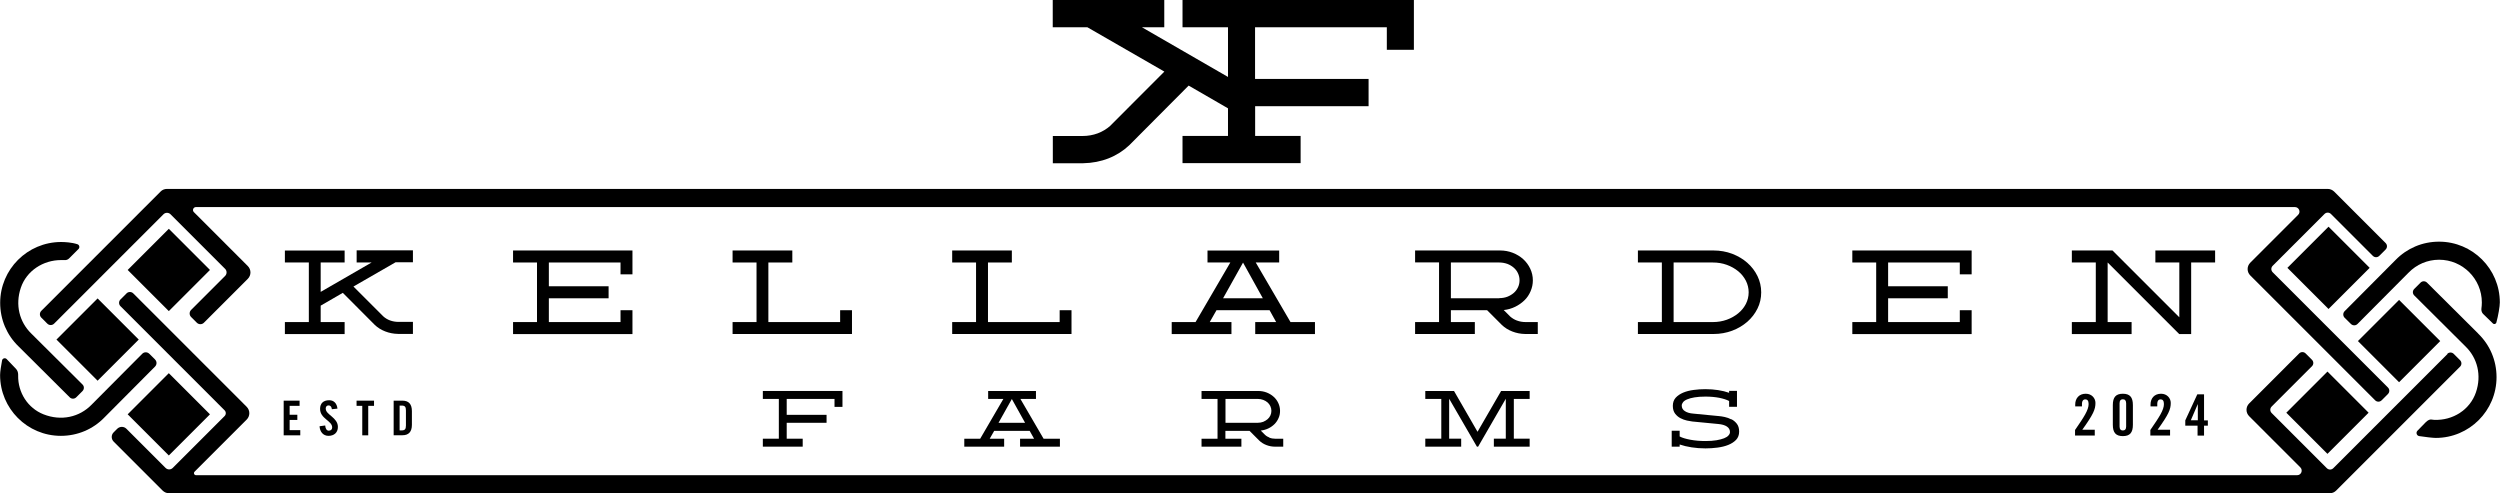 <?xml version="1.0" encoding="UTF-8"?>
<svg id="Layer_1" data-name="Layer 1" xmlns="http://www.w3.org/2000/svg" viewBox="0 0 289.15 57.05">
  <path d="M163.53,5.76V0h-26.76v3.15h5.26v5.75l-9.96-5.75h2.59V0h-12.9v3.15h4l8.91,5.13-6.28,6.29c-.41.36-.89.65-1.42.85-.54.2-1.13.31-1.76.31h-3.44v3.15h3.52c1.04-.02,2.03-.21,2.94-.57s1.7-.87,2.38-1.51l6.87-6.9,4.55,2.63v3.19h-5.26v3.15h13.66v-3.15h-5.26v-3.44s13.12,0,13.12,0v-3.15h-13.13V3.15h15.24v2.61h3.13Z"/>
  <rect x="16.16" y="27.86" width="6.73" height="6.73" transform="translate(-16.36 22.95) rotate(-45)"/>
  <rect x="16.16" y="44.56" width="6.73" height="6.73" transform="translate(-28.17 27.84) rotate(-45)"/>
  <rect x="7.93" y="35.91" width="6.73" height="6.73" transform="translate(-24.47 19.49) rotate(-45)"/>
  <rect x="265.83" y="44.37" width="6.73" height="6.73" transform="translate(45.09 204.33) rotate(-45)"/>
  <rect x="265.95" y="27.61" width="6.73" height="6.73" transform="translate(56.98 199.51) rotate(-45)"/>
  <rect x="274.11" y="36.08" width="6.73" height="6.73" transform="translate(53.38 207.76) rotate(-45)"/>
  <path d="M41.24,30.36h1.74l-5.89,3.4v-3.4h2.77v-1.38h-6.91v1.38h2.77v6.89h-2.77v1.39h6.91v-1.39h-2.77v-1.9l2.56-1.48,3.69,3.7c.34.33.75.58,1.21.76.46.18.96.28,1.5.29h1.71v-1.39h-1.67c-.35,0-.68-.06-.98-.17-.3-.11-.56-.27-.79-.48l-3.44-3.44,4.88-2.81h2v-1.38h-6.51v1.38Z"/>
  <polygon points="59.34 30.36 62.11 30.36 62.11 37.25 59.34 37.25 59.34 38.64 73.15 38.64 73.15 35.88 71.77 35.88 71.77 37.25 63.48 37.25 63.48 34.5 70.39 34.5 70.39 33.11 63.48 33.11 63.48 30.36 71.77 30.36 71.77 31.73 73.15 31.73 73.15 28.97 59.34 28.97 59.34 30.36"/>
  <polygon points="97.17 37.25 88.87 37.25 88.87 30.36 91.64 30.36 91.64 28.97 84.73 28.97 84.73 30.36 87.5 30.36 87.5 37.25 84.73 37.25 84.73 38.63 98.54 38.63 98.54 35.88 97.17 35.88 97.17 37.25"/>
  <polygon points="122.56 37.25 114.27 37.25 114.27 30.36 117.03 30.36 117.03 28.97 110.13 28.97 110.13 30.36 112.89 30.36 112.89 37.25 110.13 37.25 110.13 38.63 123.93 38.63 123.93 35.88 122.56 35.88 122.56 37.25"/>
  <path d="M141.46,34.5l2.31-4.13,2.29,4.13h-4.6ZM145.23,30.36h2.72v-1.38h-8.29v1.38h2.64l-4.02,6.89h-2.76v1.39h6.91v-1.39h-2.51l.78-1.37h6.14l.76,1.37h-2.42v1.39h6.91v-1.39h-2.83l-4.02-6.89Z"/>
  <path d="M173.41,34.5h-5.6v-4.14h5.6c.33,0,.64.06.93.16.29.11.53.26.74.44.21.18.38.4.49.65.12.25.18.52.18.81s-.06.56-.18.81c-.12.25-.28.47-.49.65s-.46.33-.74.44c-.29.11-.6.16-.93.16M175.46,37.08c-.3-.11-.56-.27-.79-.47l-.75-.75c.48-.05.92-.18,1.33-.38.41-.2.76-.45,1.07-.75s.54-.65.71-1.05c.17-.4.26-.81.26-1.25,0-.48-.1-.92-.3-1.35-.2-.42-.47-.79-.81-1.1-.34-.31-.75-.56-1.21-.74-.46-.18-.96-.27-1.48-.27h-9.82v1.38h2.77v6.9h-2.77v1.38h6.91v-1.38h-2.77v-1.37h4.19l1.7,1.7c.34.33.75.58,1.21.76s.96.28,1.49.29h1.46v-1.38h-1.42c-.35,0-.68-.06-.97-.17"/>
  <path d="M201.93,35.15c-.22.42-.51.78-.89,1.09-.38.31-.82.56-1.32.74-.5.18-1.04.27-1.61.27h-4.54v-6.89h4.54c.57,0,1.11.09,1.61.27s.94.43,1.32.74c.38.31.67.68.89,1.1.21.42.32.87.32,1.34s-.11.92-.32,1.34M202.09,30.39c-.5-.44-1.08-.78-1.75-1.04-.67-.25-1.39-.38-2.15-.38h-8.75v1.39h2.77v6.89h-2.77v1.38h8.75c.76,0,1.48-.13,2.15-.38.67-.25,1.25-.6,1.75-1.03.5-.44.89-.94,1.18-1.53.29-.58.43-1.21.43-1.88s-.15-1.3-.43-1.88c-.29-.59-.68-1.1-1.18-1.54"/>
  <polygon points="214.24 30.36 217 30.36 217 37.25 214.24 37.25 214.24 38.64 228.04 38.64 228.04 35.88 226.67 35.88 226.67 37.25 218.38 37.25 218.38 34.5 225.28 34.5 225.28 33.11 218.38 33.11 218.38 30.36 226.67 30.36 226.67 31.73 228.04 31.73 228.04 28.97 214.24 28.97 214.24 30.36"/>
  <polygon points="249.29 30.36 252.06 30.36 252.06 36.7 244.33 28.97 239.63 28.97 239.63 30.36 242.4 30.36 242.4 37.25 239.63 37.25 239.63 38.64 246.54 38.64 246.54 37.25 243.77 37.25 243.77 30.36 252.05 38.64 253.43 38.64 253.43 30.36 256.2 30.36 256.2 28.97 249.29 28.97 249.29 30.36"/>
  <polygon points="88.23 46.14 90.08 46.14 90.08 50.74 88.23 50.74 88.23 51.66 92.84 51.66 92.84 50.74 90.99 50.74 90.99 48.9 95.6 48.9 95.6 47.98 90.99 47.98 90.99 46.14 96.52 46.14 96.52 47.06 97.44 47.06 97.44 45.22 88.23 45.22 88.23 46.14"/>
  <path d="M115.49,48.9l1.54-2.75,1.53,2.75h-3.07ZM118.01,46.14h1.81v-.92h-5.53v.92h1.76l-2.68,4.6h-1.84v.92h4.61v-.92h-1.67l.52-.91h4.1l.51.91h-1.62v.92h4.61v-.92h-1.89l-2.68-4.6Z"/>
  <path d="M145.48,48.9h-3.74v-2.76h3.74c.22,0,.43.04.62.11s.36.17.5.29c.14.12.25.27.33.44.08.17.12.35.12.54s-.04.37-.12.54c-.08.17-.19.31-.33.43-.14.12-.31.22-.5.3-.19.07-.4.11-.62.11M146.85,50.62c-.2-.08-.38-.18-.53-.32l-.5-.5c.32-.04.61-.12.88-.25.27-.13.51-.3.71-.5s.36-.44.47-.7c.12-.26.17-.54.17-.83,0-.32-.07-.62-.2-.9-.13-.28-.31-.53-.54-.73-.23-.21-.5-.37-.8-.49-.31-.12-.64-.18-.99-.18h-6.55v.92h1.85v4.6h-1.85v.92h4.61v-.92h-1.85v-.91h2.79l1.13,1.13c.23.22.5.39.81.51.31.12.64.19.99.19h.97v-.92h-.95c-.23,0-.45-.04-.65-.11"/>
  <polygon points="170.89 49.94 168.17 45.22 164.85 45.22 164.85 46.14 166.7 46.14 166.7 50.74 164.85 50.74 164.85 51.66 169 51.66 169 50.74 167.61 50.74 167.61 46.12 170.82 51.66 170.96 51.66 174.16 46.12 174.16 50.74 172.78 50.74 172.78 51.66 176.92 51.66 176.92 50.74 175.09 50.74 175.09 46.14 176.92 46.14 176.92 45.22 173.62 45.22 170.89 49.94"/>
  <path d="M200.23,48.5c-.24-.13-.49-.21-.75-.27-.25-.05-.46-.09-.62-.1l-3-.29c-.42-.03-.75-.13-.99-.29-.24-.15-.36-.37-.36-.64,0-.13.05-.26.15-.39.1-.13.26-.24.48-.33.22-.1.5-.17.85-.23.35-.06.77-.09,1.26-.09.59,0,1.12.05,1.6.14.48.1.86.22,1.14.37v.67h.91v-1.84h-.91v.22c-.38-.13-.8-.24-1.27-.31-.46-.07-.95-.11-1.47-.11-.46,0-.91.03-1.36.09-.45.06-.85.16-1.21.31-.35.15-.64.34-.87.59-.22.25-.33.56-.33.94s.09.67.26.9c.18.23.39.41.63.53.24.13.49.21.74.27.25.05.46.09.62.11l3.01.29c.42.04.75.13.99.29.24.16.36.37.36.64,0,.14-.06.27-.17.39-.11.13-.28.24-.51.33s-.53.17-.88.23c-.36.06-.78.09-1.27.09-.64,0-1.22-.05-1.75-.15-.53-.1-.94-.22-1.24-.38v-.66h-.92v1.84h.92v-.25c.41.14.87.25,1.38.33.51.08,1.04.12,1.61.12.46,0,.92-.03,1.38-.09.46-.06.88-.16,1.25-.31.37-.15.67-.34.91-.59.23-.25.35-.56.35-.95s-.09-.67-.26-.9c-.18-.23-.39-.41-.63-.53"/>
  <polygon points="33.5 48.57 34.39 48.57 34.39 47.97 33.5 47.97 33.5 46.94 34.65 46.94 34.65 46.34 32.81 46.34 32.81 50.35 34.73 50.35 34.73 49.75 33.5 49.75 33.5 48.57"/>
  <path d="M37.67,47.28c0-.25.12-.39.34-.39.15,0,.34.1.37.44l.65-.07c-.06-.57-.39-.97-.95-.97-.68,0-1.06.36-1.06,1,0,1.15,1.4,1.36,1.4,2.15,0,.24-.16.37-.4.37-.22,0-.38-.2-.41-.6l-.65.09c.03.6.39,1.11,1.03,1.11s1.09-.37,1.09-1.03c0-1.09-1.4-1.41-1.4-2.09"/>
  <polygon points="41.24 46.94 41.9 46.94 41.9 50.35 42.59 50.35 42.59 46.94 43.26 46.94 43.26 46.34 41.24 46.34 41.24 46.94"/>
  <path d="M46.95,49.22c0,.42-.13.56-.49.56h-.24v-2.87h.24c.37,0,.49.14.49.56v1.75ZM46.55,46.34h-1.02v4h1.02c.71,0,1.09-.39,1.09-1.21v-1.58c0-.82-.38-1.21-1.09-1.21"/>
  <path d="M241.23,45.54c-.77,0-1.21.54-1.21,1.24v.22h.78v-.32c0-.29.13-.49.4-.49.22,0,.37.16.37.54,0,.7-.55,1.52-1.57,3v.64h2.28v-.67h-1.44c1.28-1.79,1.52-2.35,1.52-3.1,0-.55-.44-1.06-1.11-1.06"/>
  <path d="M245.91,49.33c0,.31-.14.46-.38.46s-.38-.15-.38-.46v-2.69c0-.31.14-.46.38-.46s.38.15.38.46v2.69ZM245.53,45.54c-.82,0-1.16.41-1.16,1.31v2.28c0,.9.34,1.31,1.16,1.31s1.16-.41,1.16-1.31v-2.28c0-.9-.34-1.31-1.16-1.31"/>
  <path d="M249.94,45.54c-.77,0-1.21.54-1.21,1.24v.22h.78v-.32c0-.29.13-.49.4-.49.22,0,.37.16.37.54,0,.7-.55,1.52-1.57,3v.64h2.28v-.67h-1.44c1.28-1.79,1.52-2.35,1.52-3.1,0-.55-.44-1.06-1.11-1.06"/>
  <path d="M254.2,48.61h-.81l.8-1.86h.01v1.86ZM254.93,45.61h-.79l-1.39,3.01v.61h1.42v1.15h.75v-1.15h.44v-.61h-.44v-3.01Z"/>
  <path d="M4.78,36.74l.69.69c.22.22.57.22.79,0l12.65-12.65c.22-.22.59-.22.81,0l6.32,6.32c.22.22.22.59,0,.81l-3.94,3.94c-.22.22-.22.59,0,.81l.67.67c.22.22.59.22.81,0l5.08-5.08c.41-.41.41-1.07,0-1.48l-6.24-6.24c-.21-.21-.06-.58.24-.58h242.77c.47,0,.71.57.37.9l-5.53,5.53c-.2.2-.31.46-.31.74s.11.54.31.74l14.44,14.44c.21.21.54.21.75,0l.73-.73c.21-.21.21-.54,0-.75l-13.33-13.33c-.21-.21-.21-.54,0-.75l5.99-5.99c.21-.21.54-.21.75,0l4.84,4.84c.21.21.54.21.75,0l.73-.73c.21-.21.21-.54,0-.75l-5.96-5.96h0c-.19-.18-.45-.3-.73-.3H19.31c-.27,0-.54.1-.74.31l-13.79,13.79c-.22.22-.22.57,0,.79"/>
  <path d="M283.08,40.94l-13.21,13.21c-.21.21-.54.21-.75,0l-6.38-6.38c-.21-.21-.21-.54,0-.75l4.66-4.66c.21-.21.21-.54,0-.75l-.73-.73c-.21-.21-.54-.21-.75,0l-5.78,5.78c-.2.2-.31.46-.31.74s.11.54.31.74l5.92,5.92c.33.33.1.9-.37.9H22.67c-.21,0-.31-.25-.17-.4l6.03-6.03c.41-.41.41-1.07,0-1.48l-13.12-13.12c-.21-.21-.56-.21-.77,0l-.71.71c-.21.21-.21.56,0,.77l12.05,12.05c.18.18.18.48,0,.66l-6,6c-.23.23-.6.23-.83,0l-4.53-4.53c-.29-.29-.76-.29-1.06,0l-.42.42c-.29.29-.29.76,0,1.06l5.68,5.68h0c.19.18.45.3.73.3h249.91c.28,0,.54-.11.74-.31l14.33-14.33c.21-.21.21-.54,0-.75l-.73-.73c-.21-.21-.54-.21-.75,0"/>
  <path d="M17.93,41.57l-.66-.65c-.23-.23-.6-.23-.82,0l-5.86,5.89c-1.4,1.44-3.51,1.92-5.56,1.11-1.82-.72-2.96-2.52-2.93-4.47,0-.04,0-.08,0-.12,0-.26-.09-.51-.27-.69l-1.06-1.11c-.17-.18-.48-.09-.53.15-.11.58-.23,1.32-.23,1.7,0,3.88,3.15,7.03,7.03,7.03,1.92,0,3.72-.76,5.04-2.13l5.85-5.88c.23-.23.23-.6,0-.82"/>
  <path d="M8.07,45.96c.2.2.54.2.74,0l.74-.74c.2-.21.2-.54,0-.74l-5.93-5.9c-1.38-1.34-1.88-3.33-1.21-5.3.66-1.96,2.58-3.2,4.65-3.2.23,0,.3-.01.41,0,.19.02.38-.05.52-.19l1.09-1.09c.17-.17.11-.47-.12-.55-.66-.22-1.48-.26-1.9-.26C3.17,28,.02,31.15.02,35.03c0,1.92.76,3.72,2.13,5.04l5.92,5.89Z"/>
  <path d="M271.91,37.47c.21.21.55.21.76,0l5.89-5.92c.94-.97,2.2-1.51,3.55-1.51,2.72,0,4.94,2.22,4.94,4.94,0,.24-.02.48-.05.72-.03.2.05.47.19.6l1.14,1.11c.13.13.35.07.4-.11.22-.79.4-1.87.4-2.32,0-3.88-3.15-7.03-7.03-7.03-1.92,0-3.71.76-5.04,2.13l-5.88,5.91c-.21.21-.21.55,0,.76l.72.71Z"/>
  <path d="M286.63,38.58l-5.92-5.89c-.21-.21-.54-.21-.75,0l-.73.73c-.21.21-.21.54,0,.75l5.93,5.9c1.38,1.34,1.88,3.33,1.21,5.3-.69,2.03-2.68,3.28-4.82,3.19-.1,0-.19-.02-.33-.04-.35-.05-.73.39-.73.39l-.88.9c-.22.21-.1.59.2.63.67.1,1.55.21,1.91.21,3.88,0,7.03-3.15,7.03-7.03,0-1.92-.76-3.72-2.13-5.04"/>
</svg>
